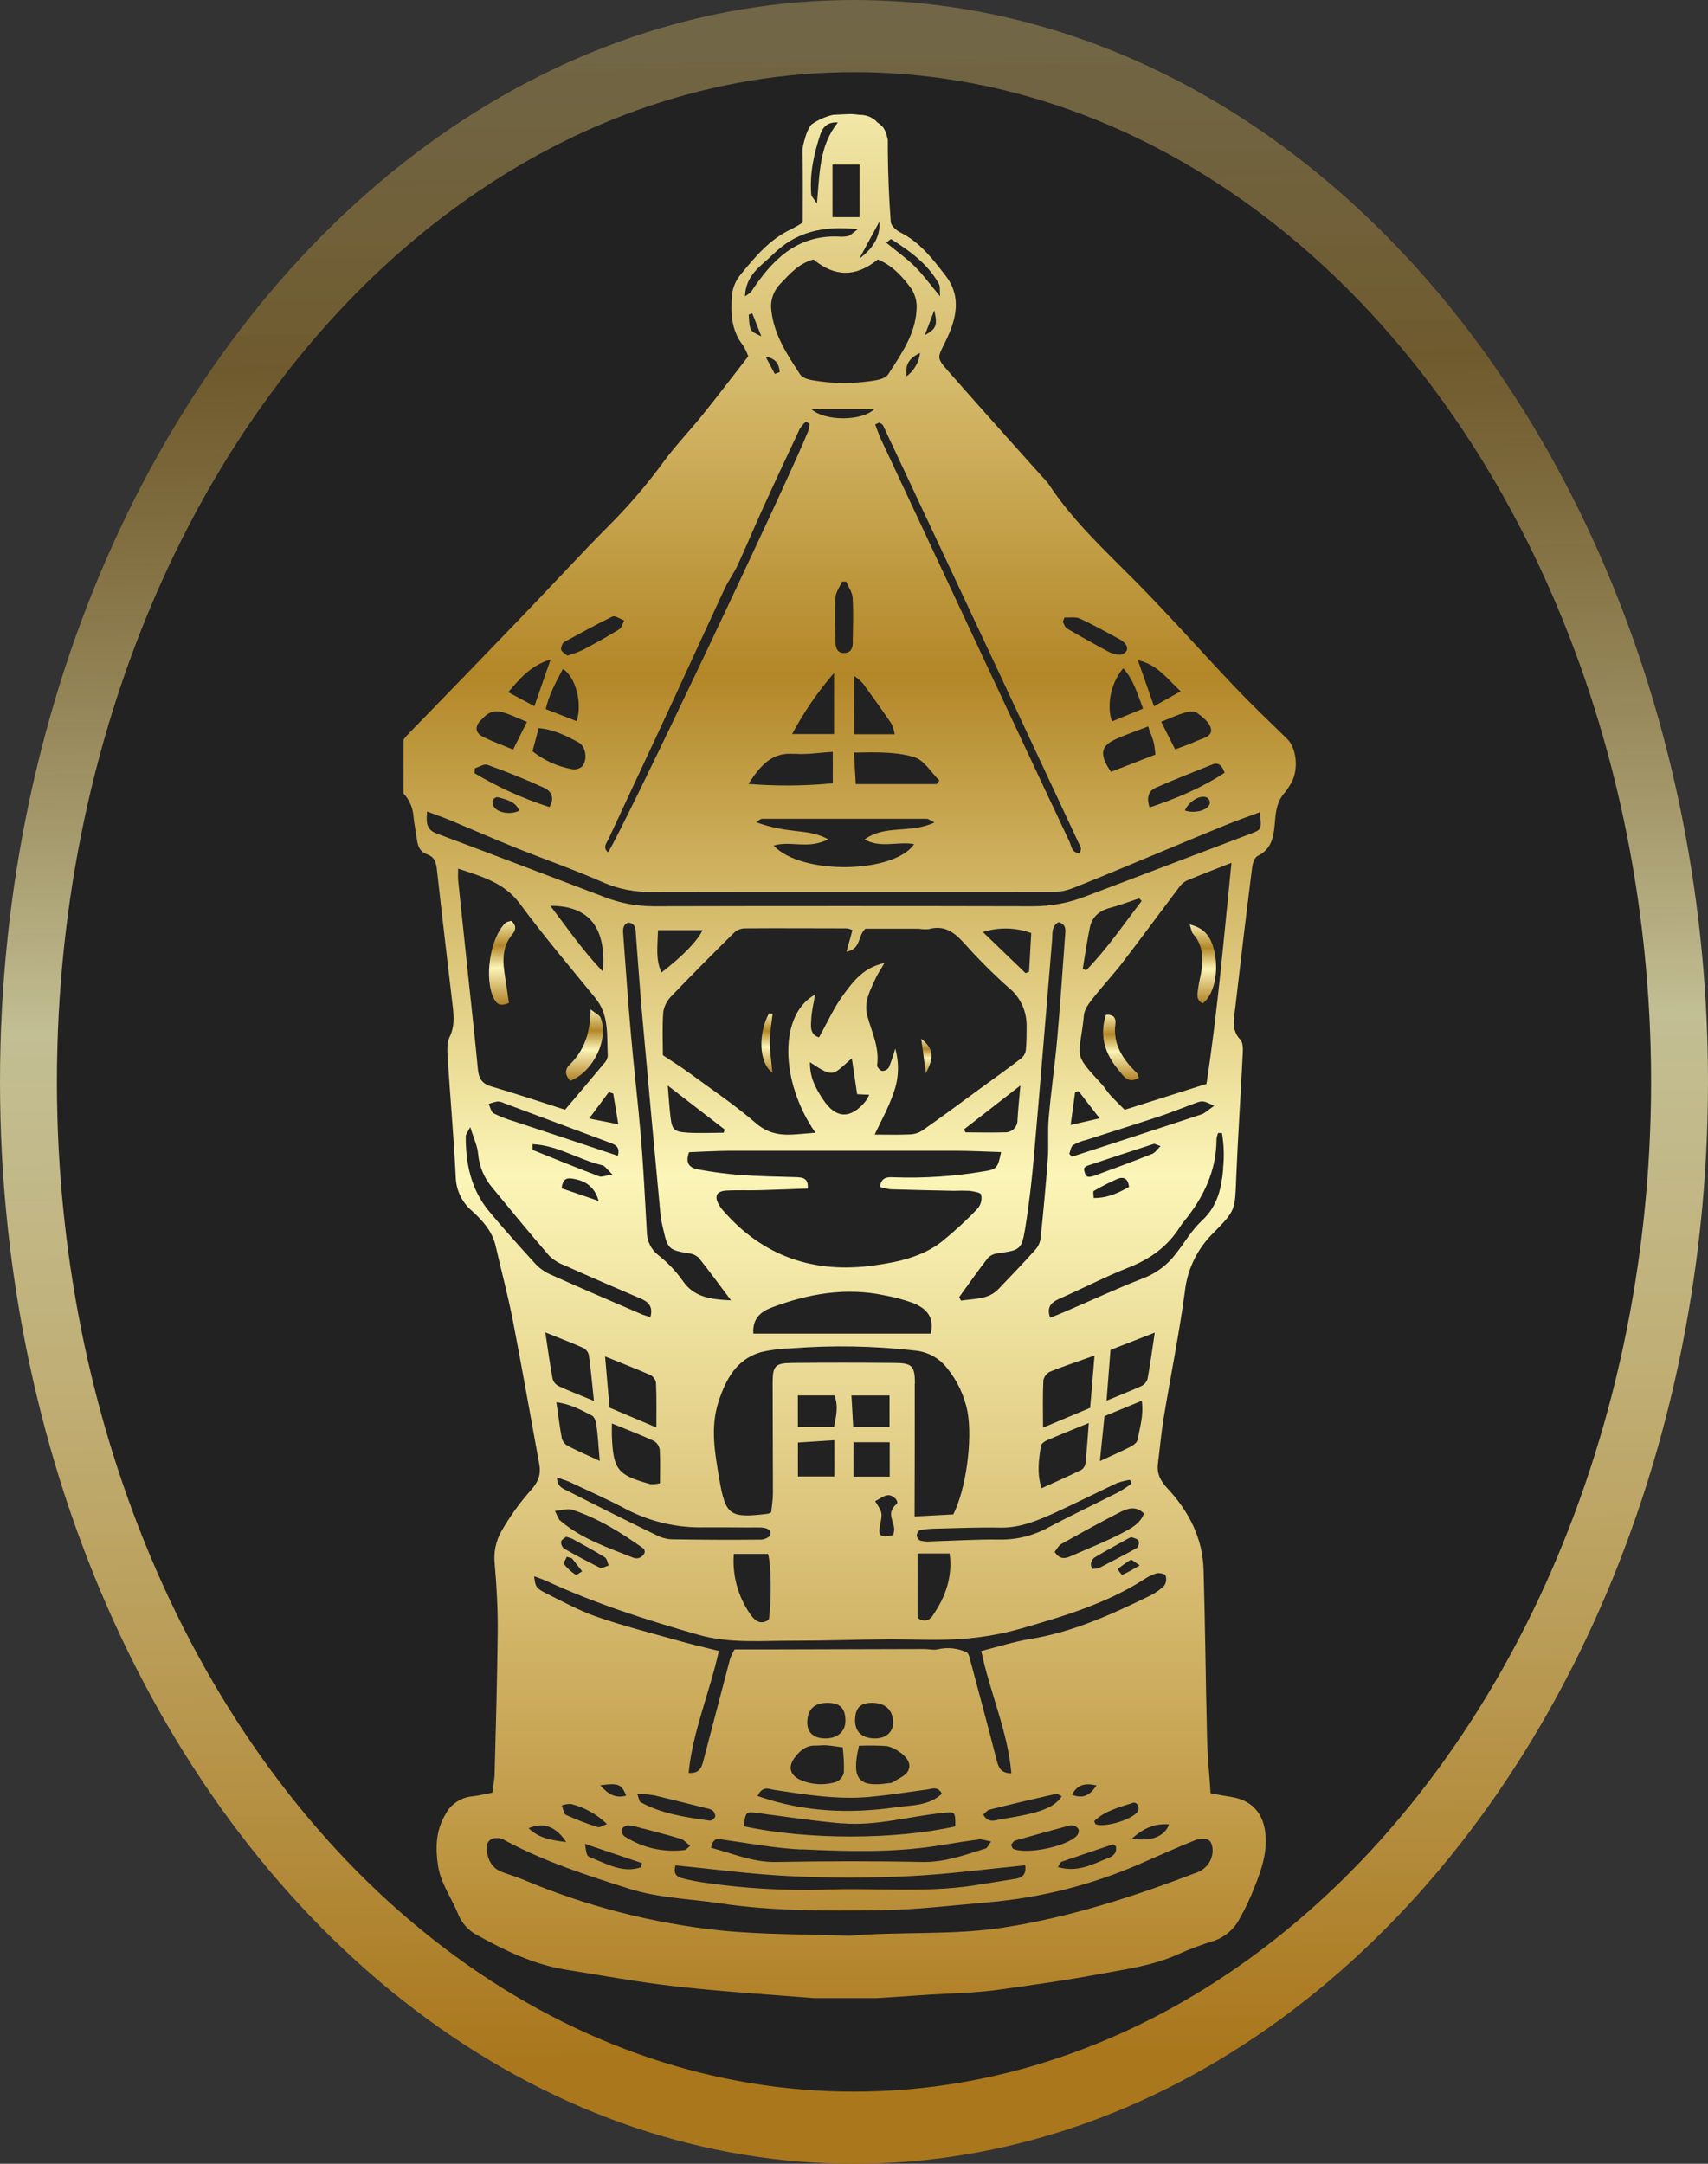 <svg width="30" height="38" viewBox="0 0 30 38" fill="none" xmlns="http://www.w3.org/2000/svg">
<rect x="0" y="0" width="30" height="38" fill="#333333" stroke="none"/>
<ellipse cx="15" cy="19" rx="15" ry="19" fill="url(#paint0_linear_930_43)"/>
<ellipse cx="15" cy="19" rx="14" ry="17.733" fill="#121212"/>
<ellipse cx="15" cy="19" rx="14" ry="17.733" fill="white" fill-opacity="0.07"/>
<g clip-path="url(#clip0_930_43)">
<path d="M22.608 12.976C22.302 12.678 21.99 12.381 21.695 12.071C21.11 11.456 20.548 10.818 19.951 10.215C19.409 9.668 18.84 9.145 18.415 8.496C18.378 8.448 18.339 8.403 18.296 8.361C17.744 7.744 17.192 7.13 16.647 6.509C16.443 6.277 16.469 6.279 16.608 5.995C16.792 5.618 16.901 5.218 16.608 4.84C16.384 4.551 16.16 4.254 15.814 4.082C15.742 4.046 15.651 3.964 15.646 3.899C15.614 3.483 15.598 3.066 15.594 2.65C15.594 2.571 15.594 2.547 15.594 2.547V2.454C15.594 2.454 15.563 2.293 15.506 2.231C15.449 2.169 15.41 2.151 15.41 2.151C15.41 2.151 15.314 2.017 15.098 2.017C14.916 1.998 15 2 14.633 2.017C14.406 2.066 14.249 2.19 14.249 2.19C14.249 2.19 14.193 2.249 14.144 2.413C14.115 2.512 14.089 2.6 14.096 2.688C14.105 3.095 14.1 3.502 14.1 3.908C14.038 3.948 13.974 3.986 13.908 4.02C13.519 4.198 13.258 4.516 13 4.833C12.919 4.934 12.869 5.056 12.856 5.185C12.832 5.493 12.843 5.803 13.051 6.066C13.088 6.127 13.119 6.191 13.143 6.257C12.872 6.606 12.608 6.953 12.336 7.291C12.117 7.563 11.873 7.816 11.666 8.096C11.384 8.483 11.074 8.848 10.737 9.189C10.221 9.705 9.73 10.244 9.224 10.769C8.539 11.482 7.852 12.193 7.161 12.901C6.906 13.161 6.848 13.668 7.087 13.934C7.189 14.043 7.251 14.183 7.262 14.331C7.274 14.47 7.306 14.606 7.323 14.745C7.338 14.861 7.38 14.962 7.497 15.002C7.636 15.05 7.661 15.15 7.675 15.279C7.764 16.081 7.859 16.882 7.953 17.683C7.973 17.86 7.984 18.032 7.899 18.207C7.85 18.307 7.855 18.441 7.862 18.558C7.907 19.263 7.97 19.967 8.005 20.672C8.008 20.786 8.035 20.898 8.085 21.001C8.134 21.104 8.205 21.195 8.293 21.268C8.477 21.436 8.646 21.623 8.705 21.879C8.805 22.315 8.921 22.748 9.007 23.186C9.17 24.026 9.317 24.868 9.471 25.709C9.505 25.887 9.459 26.021 9.329 26.165C9.131 26.388 8.956 26.631 8.808 26.889C8.708 27.063 8.667 27.265 8.689 27.464C8.724 27.86 8.745 28.26 8.742 28.657C8.734 29.484 8.709 30.309 8.688 31.135C8.688 31.25 8.661 31.365 8.647 31.483C8.513 31.508 8.405 31.536 8.297 31.547C8.197 31.556 8.101 31.59 8.018 31.646C7.934 31.702 7.867 31.778 7.822 31.867C7.654 32.152 7.647 32.45 7.693 32.761C7.739 33.072 7.929 33.326 8.045 33.612C8.107 33.771 8.225 33.903 8.377 33.983C8.867 34.255 9.375 34.501 9.938 34.591C10.592 34.697 11.244 34.815 11.901 34.889C12.699 34.977 13.501 35.028 14.302 35.091C15.087 35.152 15.866 35.045 16.648 35.013C16.939 35.001 17.231 34.985 17.518 34.946C18.115 34.864 18.713 34.78 19.305 34.67C19.776 34.582 20.257 34.521 20.701 34.317C20.902 34.227 21.109 34.15 21.32 34.086C21.512 34.02 21.672 33.884 21.767 33.707C21.871 33.525 21.96 33.336 22.035 33.14C22.158 32.836 22.265 32.523 22.224 32.183C22.181 31.823 21.97 31.607 21.61 31.555C21.503 31.539 21.396 31.517 21.263 31.494C21.241 31.154 21.208 30.825 21.201 30.501C21.177 29.528 21.169 28.549 21.14 27.574C21.125 27.012 20.882 26.541 20.501 26.134C20.383 26.008 20.317 25.878 20.338 25.709C20.372 25.442 20.395 25.174 20.438 24.909C20.561 24.162 20.713 23.42 20.813 22.671C20.857 22.285 21.034 21.925 21.313 21.652C21.709 21.252 21.691 21.243 21.713 20.691C21.742 19.975 21.791 19.26 21.826 18.544C21.831 18.448 21.841 18.317 21.787 18.26C21.646 18.113 21.664 17.95 21.686 17.786C21.784 16.935 21.886 16.084 21.993 15.233C22.002 15.161 22.037 15.058 22.09 15.032C22.368 14.898 22.375 14.634 22.397 14.397C22.412 14.22 22.439 14.068 22.556 13.932C22.607 13.87 22.651 13.804 22.689 13.733C22.813 13.499 22.768 13.131 22.608 12.976ZM21.511 13.57C21.109 13.836 20.668 14.021 20.192 14.181C20.131 13.999 20.179 13.888 20.298 13.835C20.626 13.69 20.961 13.559 21.294 13.426C21.402 13.383 21.462 13.441 21.511 13.57ZM21.231 14.152C21.163 14.246 20.961 14.285 20.812 14.234C20.873 14.09 21.042 13.976 21.162 13.995C21.179 13.997 21.196 14.004 21.21 14.014C21.224 14.024 21.235 14.038 21.241 14.054C21.248 14.07 21.251 14.087 21.249 14.104C21.248 14.122 21.241 14.138 21.231 14.152ZM19.514 13.555C19.305 13.251 19.33 13.102 19.6 12.98C19.778 12.899 19.968 12.835 20.166 12.758C20.206 12.869 20.239 12.948 20.263 13.031C20.278 13.104 20.288 13.178 20.294 13.252L19.514 13.555ZM21.028 12.522C21.127 12.593 21.247 12.69 21.269 12.795C21.3 12.936 21.129 12.963 21.024 13.011C20.909 13.064 20.787 13.105 20.641 13.162L20.396 12.676C20.561 12.61 20.678 12.554 20.801 12.518C20.874 12.497 20.977 12.483 21.028 12.52L21.028 12.522ZM20.735 12.141L20.27 12.404L19.986 11.594C20.332 11.672 20.496 11.917 20.736 12.139L20.735 12.141ZM20.076 12.445L19.531 12.67C19.431 12.383 19.515 11.985 19.729 11.737C19.907 11.933 19.975 12.174 20.076 12.441L20.076 12.445ZM18.7 10.845C18.789 10.849 18.891 10.829 18.967 10.863C19.203 10.972 19.43 11.099 19.659 11.223C19.704 11.245 19.742 11.278 19.773 11.317C19.785 11.332 19.792 11.35 19.795 11.368C19.799 11.387 19.797 11.406 19.792 11.425C19.779 11.444 19.762 11.461 19.743 11.474C19.723 11.486 19.701 11.495 19.678 11.499C19.608 11.497 19.539 11.48 19.476 11.448C19.229 11.316 18.983 11.18 18.74 11.037C18.705 11.017 18.691 10.961 18.667 10.921C18.677 10.892 18.688 10.866 18.699 10.841L18.7 10.845ZM18.984 14.89C18.994 14.91 18.976 14.943 18.97 14.981C18.822 14.986 18.82 14.859 18.786 14.784C18.436 14.045 18.091 13.303 17.743 12.563C16.986 10.947 16.23 9.33 15.473 7.713C15.434 7.63 15.406 7.541 15.372 7.455L15.441 7.422C15.465 7.437 15.498 7.448 15.509 7.469C16.67 9.939 17.828 12.412 18.984 14.886L18.984 14.89ZM16.053 14.829C15.702 15.338 14.081 15.377 13.588 14.85C13.884 14.758 14.201 14.923 14.546 14.739C14.3 14.607 14.093 14.614 13.896 14.583C13.686 14.56 13.48 14.512 13.283 14.44C13.319 14.418 13.354 14.379 13.39 14.379C14.353 14.379 15.316 14.379 16.278 14.379C16.303 14.379 16.328 14.401 16.413 14.444C15.995 14.645 15.539 14.477 15.187 14.743C15.46 14.9 15.762 14.775 16.053 14.823L16.053 14.829ZM14.248 7.183H15.358C15.149 7.396 14.493 7.406 14.248 7.183ZM15.658 12.708C15.685 12.767 15.704 12.83 15.715 12.894H15.003V11.87C15.059 11.909 15.111 11.953 15.157 12.003C15.327 12.235 15.494 12.47 15.657 12.708H15.658ZM14.98 11.273C14.98 11.367 14.954 11.46 14.84 11.467C14.706 11.476 14.675 11.376 14.674 11.269C14.67 11.011 14.66 10.752 14.674 10.495C14.679 10.4 14.749 10.308 14.79 10.215H14.863C14.903 10.31 14.97 10.402 14.976 10.498C14.992 10.757 14.981 11.014 14.978 11.273H14.98ZM14.649 11.82V12.891H13.913C14.117 12.509 14.363 12.15 14.647 11.822L14.649 11.82ZM13.952 13.237C14.167 13.256 14.388 13.217 14.627 13.204V13.756C14.134 13.804 13.638 13.807 13.145 13.767C13.357 13.448 13.551 13.206 13.95 13.24L13.952 13.237ZM15.031 13.77C15.02 13.581 15.011 13.417 14.999 13.217C15.372 13.211 15.729 13.198 16.056 13.296C16.23 13.347 16.353 13.564 16.499 13.706L16.453 13.77H15.031ZM16.16 6.198C16.151 6.279 16.125 6.357 16.084 6.427C16.044 6.498 15.989 6.56 15.923 6.609C15.896 6.395 15.97 6.291 16.16 6.198ZM16.244 5.884C16.293 5.757 16.342 5.629 16.41 5.452C16.471 5.711 16.447 5.775 16.244 5.886V5.884ZM15.651 4.199C15.982 4.407 16.296 4.634 16.49 4.984C16.517 5.032 16.503 5.102 16.512 5.204C16.334 4.992 16.212 4.822 16.066 4.677C15.919 4.533 15.746 4.41 15.566 4.262C15.602 4.237 15.644 4.195 15.651 4.201V4.199ZM16.011 5.075C16.079 5.184 16.11 5.312 16.099 5.44C16.076 5.875 15.826 6.222 15.601 6.574C15.565 6.629 15.47 6.663 15.396 6.676C15.02 6.743 14.636 6.743 14.26 6.676C14.186 6.663 14.09 6.631 14.054 6.576C13.832 6.235 13.602 5.894 13.551 5.473C13.537 5.385 13.543 5.294 13.57 5.209C13.598 5.124 13.645 5.046 13.708 4.982C13.874 4.808 14.031 4.626 14.289 4.557C14.665 4.869 15.037 4.868 15.418 4.557C15.673 4.661 15.855 4.86 16.012 5.077L16.011 5.075ZM13.696 6.534L13.609 6.566C13.555 6.464 13.5 6.362 13.446 6.262C13.638 6.297 13.685 6.407 13.696 6.538V6.534ZM15.449 3.887C15.46 4.151 15.349 4.351 15.093 4.543L15.449 3.887ZM15.098 3.814H14.622V2.892H15.098V3.814ZM14.406 2.368C14.447 2.246 14.521 2.138 14.717 2.151C14.386 2.563 14.399 3.044 14.349 3.575C14.29 3.483 14.252 3.451 14.249 3.415C14.219 3.052 14.295 2.705 14.406 2.368ZM13.085 5.207C13.098 4.819 13.375 4.667 13.579 4.466C13.975 4.074 14.454 3.959 15.069 4.025C14.973 4.094 14.937 4.135 14.893 4.147C14.834 4.157 14.774 4.16 14.714 4.154C13.978 4.131 13.553 4.58 13.191 5.127C13.181 5.143 13.161 5.15 13.085 5.206V5.207ZM13.372 5.906C13.167 5.813 13.167 5.813 13.151 5.526L13.213 5.503L13.372 5.906ZM12.729 10.338C12.796 10.194 12.893 10.063 12.959 9.919C13.109 9.595 13.245 9.264 13.394 8.939C13.608 8.467 13.829 7.997 14.049 7.528C14.079 7.484 14.113 7.443 14.153 7.407L14.219 7.441C14.216 7.486 14.208 7.53 14.195 7.573C13.827 8.485 10.841 14.778 10.679 14.967C10.579 14.882 10.657 14.802 10.689 14.733C10.982 14.1 11.281 13.469 11.575 12.835C11.964 12.001 12.342 11.167 12.729 10.336V10.338ZM9.878 11.313C9.886 11.294 9.9 11.279 9.918 11.27C10.197 11.12 10.47 10.966 10.758 10.828C10.805 10.806 10.895 10.872 10.964 10.897C10.935 10.95 10.919 11.026 10.873 11.054C10.662 11.184 10.444 11.305 10.226 11.419C10.141 11.457 10.054 11.489 9.965 11.514C9.927 11.481 9.879 11.457 9.86 11.42C9.844 11.395 9.865 11.348 9.878 11.313ZM10.163 13.039C10.293 13.11 10.324 13.347 10.225 13.46C10.2 13.481 10.171 13.496 10.14 13.504C10.109 13.512 10.077 13.514 10.045 13.508C9.792 13.462 9.554 13.353 9.353 13.194C9.387 13.064 9.422 12.933 9.461 12.787C9.726 12.811 9.947 12.921 10.162 13.039H10.163ZM9.585 12.453C9.646 12.189 9.769 11.971 9.888 11.747C10.114 11.897 10.23 12.344 10.129 12.665L9.585 12.453ZM9.671 11.582C9.572 11.865 9.487 12.11 9.386 12.402L8.926 12.155C9.133 11.92 9.313 11.691 9.669 11.582H9.671ZM8.444 12.651C8.598 12.481 8.698 12.456 8.921 12.539C9.022 12.576 9.12 12.621 9.255 12.678C9.168 12.854 9.098 12.993 9.013 13.164C8.824 13.085 8.648 13.023 8.483 12.939C8.345 12.871 8.338 12.763 8.441 12.651H8.444ZM8.341 13.493C8.415 13.47 8.504 13.411 8.562 13.432C8.9 13.553 9.237 13.689 9.562 13.838C9.684 13.896 9.746 14.014 9.651 14.174C9.19 14.026 8.748 13.826 8.334 13.578L8.341 13.493ZM9.12 14.237C8.957 14.321 8.702 14.267 8.66 14.139C8.634 14.057 8.684 13.983 8.764 14.005C8.9 14.044 9.056 14.077 9.12 14.237ZM8.047 15.255C8.464 15.395 8.854 15.499 9.129 15.868C9.549 16.437 10.008 16.977 10.456 17.526C10.706 17.829 10.656 18.194 10.675 18.547C10.668 18.596 10.645 18.642 10.609 18.677C10.387 18.945 10.161 19.21 9.925 19.489C9.468 19.343 9.051 19.203 8.629 19.08C8.464 19.032 8.41 18.938 8.394 18.781C8.345 18.257 8.286 17.733 8.231 17.21C8.17 16.627 8.108 16.044 8.047 15.46C8.042 15.402 8.047 15.344 8.047 15.255ZM9.666 15.908C10.344 15.905 10.653 16.286 10.59 17.064C10.235 16.695 9.966 16.299 9.666 15.907V15.908ZM9.359 20.197C9.349 20.193 9.356 20.146 9.352 20.094C9.802 20.113 10.166 20.37 10.579 20.464C10.627 20.475 10.662 20.538 10.757 20.627C10.63 20.646 10.568 20.675 10.524 20.659C10.132 20.509 9.746 20.354 9.359 20.196V20.197ZM10.515 21.091L9.865 20.869C9.881 20.716 9.944 20.68 10.054 20.699C10.29 20.736 10.444 20.845 10.515 21.091ZM9.03 19.693C8.906 19.657 8.785 19.609 8.669 19.552C8.624 19.527 8.611 19.444 8.584 19.388C8.635 19.368 8.688 19.354 8.742 19.344C8.782 19.346 8.822 19.357 8.857 19.375C9.475 19.606 10.093 19.837 10.711 20.067C10.809 20.104 10.895 20.14 10.852 20.298C10.237 20.091 9.633 19.892 9.03 19.693ZM10.348 19.643L10.694 19.179L10.771 19.206C10.797 19.367 10.824 19.53 10.86 19.744L10.348 19.643ZM9.395 22.186C9.119 21.882 8.843 21.578 8.584 21.265C8.272 20.886 8.178 20.432 8.181 19.954C8.181 19.921 8.211 19.889 8.259 19.794C8.32 19.99 8.386 20.125 8.398 20.264C8.417 20.483 8.504 20.692 8.648 20.859C8.977 21.259 9.306 21.66 9.645 22.052C9.723 22.128 9.817 22.187 9.92 22.224C10.359 22.421 10.799 22.612 11.241 22.8C11.387 22.86 11.474 22.941 11.425 23.128C11.377 23.117 11.329 23.103 11.282 23.086C10.739 22.852 10.197 22.62 9.658 22.378C9.558 22.332 9.469 22.267 9.395 22.186ZM15.199 16.31C15.496 16.31 15.812 16.31 16.136 16.31C16.195 16.32 16.255 16.322 16.315 16.317C16.618 16.234 16.792 16.403 16.973 16.606C17.206 16.866 17.455 17.113 17.717 17.346C17.818 17.427 17.898 17.53 17.953 17.647C18.007 17.764 18.034 17.892 18.032 18.02C18.032 18.16 18.032 18.299 18.019 18.438C18.012 18.495 17.984 18.547 17.94 18.585C17.695 18.773 17.443 18.953 17.192 19.135C16.862 19.378 16.532 19.622 16.197 19.856C16.131 19.898 16.055 19.921 15.977 19.922C15.777 19.932 15.577 19.925 15.363 19.925C15.486 19.667 15.609 19.444 15.69 19.206C15.787 18.953 15.799 18.676 15.724 18.415C15.694 18.528 15.656 18.639 15.612 18.747C15.599 18.766 15.581 18.782 15.56 18.793C15.54 18.803 15.517 18.808 15.493 18.808C15.457 18.801 15.402 18.739 15.406 18.709C15.451 18.397 15.31 18.124 15.233 17.837C15.168 17.594 15.286 17.39 15.379 17.183C15.414 17.105 15.465 17.034 15.535 16.913C15.164 16.991 14.983 17.24 14.815 17.468C14.647 17.695 14.533 17.954 14.386 18.218C14.216 18.167 14.243 18.014 14.25 17.885C14.257 17.755 14.292 17.614 14.316 17.468C13.685 17.81 13.691 18.98 14.322 19.893L13.997 19.92C13.734 19.942 13.502 19.92 13.278 19.726C12.91 19.407 12.5 19.132 12.105 18.842C11.968 18.741 11.823 18.652 11.643 18.532C11.643 18.298 11.63 18.032 11.65 17.768C11.669 17.662 11.72 17.564 11.798 17.489C12.158 17.113 12.525 16.745 12.894 16.38C12.944 16.334 13.007 16.307 13.075 16.304C13.675 16.299 14.276 16.304 14.877 16.304C14.91 16.309 14.943 16.32 14.973 16.334C14.94 16.456 14.907 16.572 14.868 16.712C15.127 16.671 15.062 16.434 15.199 16.31ZM19.861 27.395C19.88 27.384 19.934 27.438 20.02 27.492C19.893 27.563 19.806 27.617 19.713 27.657C19.702 27.662 19.659 27.597 19.63 27.559C19.702 27.499 19.778 27.445 19.858 27.395L19.861 27.395ZM19.305 27.538C19.268 27.547 19.23 27.552 19.192 27.552C19.174 27.531 19.163 27.505 19.16 27.477C19.162 27.454 19.168 27.431 19.179 27.41C19.189 27.389 19.204 27.37 19.222 27.355C19.419 27.237 19.622 27.127 19.823 27.016C19.841 27.006 19.865 26.993 19.88 26.998C19.923 27.013 19.984 27.026 19.998 27.059C20.005 27.081 20.006 27.104 20 27.126C19.995 27.149 19.984 27.169 19.969 27.186C19.746 27.31 19.523 27.423 19.302 27.539L19.305 27.538ZM19.727 26.915C19.427 27.072 19.11 27.196 18.8 27.333C18.699 27.377 18.606 27.383 18.525 27.254C18.561 27.209 18.592 27.142 18.648 27.112C18.986 26.922 19.327 26.733 19.673 26.557C19.804 26.49 19.953 26.439 20.094 26.581C20.026 26.76 19.864 26.842 19.724 26.915L19.727 26.915ZM20.055 24.6C20.091 24.858 20.02 25.074 19.979 25.29C19.97 25.337 19.905 25.382 19.856 25.408C19.697 25.489 19.533 25.561 19.319 25.66C19.349 25.366 19.373 25.129 19.4 24.87L20.055 24.6ZM19.436 24.6C19.46 24.282 19.481 24.011 19.505 23.707L20.283 23.403C20.236 23.711 20.203 23.963 20.157 24.212C20.149 24.239 20.135 24.265 20.117 24.287C20.099 24.309 20.077 24.327 20.052 24.34C19.861 24.427 19.668 24.502 19.433 24.6L19.436 24.6ZM19.636 26.041C19.704 26.017 19.775 25.999 19.846 25.989L19.878 26.053C19.803 26.109 19.725 26.16 19.644 26.206C19.242 26.411 18.833 26.603 18.435 26.814C18.173 26.962 17.877 27.04 17.576 27.038C17.165 27.031 16.753 27.059 16.342 27.07C16.282 27.075 16.222 27.07 16.164 27.056C16.147 27.047 16.133 27.034 16.122 27.018C16.111 27.002 16.105 26.983 16.102 26.965C16.102 26.933 16.133 26.878 16.159 26.873C16.247 26.856 16.337 26.847 16.426 26.846C16.808 26.837 17.19 26.82 17.572 26.828C17.916 26.834 18.219 26.706 18.52 26.571C18.895 26.399 19.263 26.214 19.631 26.04L19.636 26.041ZM16.391 28.363C16.33 28.454 16.246 28.497 16.118 28.416V27.282H16.68C16.733 27.684 16.613 28.037 16.388 28.363L16.391 28.363ZM16.07 24.301C16.07 23.988 16.023 23.936 15.702 23.936C15.11 23.931 14.517 23.931 13.923 23.936C13.616 23.936 13.571 23.988 13.571 24.282C13.571 24.93 13.576 25.577 13.576 26.225C13.576 26.341 13.555 26.458 13.545 26.56C13.528 26.57 13.511 26.578 13.492 26.584C12.818 26.665 12.745 26.621 12.634 25.973C12.557 25.523 12.473 25.067 12.621 24.614C12.749 24.225 12.933 23.871 13.367 23.746C13.543 23.705 13.722 23.683 13.903 23.679C14.624 23.623 15.348 23.636 16.067 23.718C16.177 23.728 16.284 23.759 16.381 23.812C16.478 23.864 16.563 23.936 16.631 24.022C16.815 24.247 16.94 24.513 16.995 24.797C17.081 25.275 16.974 26.14 16.744 26.596L16.064 26.632C16.067 25.812 16.068 25.056 16.067 24.3L16.07 24.301ZM15.706 26.875C15.702 26.903 15.696 26.931 15.688 26.959C15.463 27.006 15.42 26.975 15.457 26.789C15.501 26.565 15.501 26.565 15.371 26.364C15.447 26.326 15.517 26.267 15.591 26.259C15.692 26.248 15.799 26.373 15.746 26.416C15.554 26.572 15.714 26.725 15.706 26.875ZM14.992 25.329H15.627V25.933H14.992V25.329ZM14.986 25.06C14.976 24.878 14.966 24.71 14.955 24.507H15.624V25.06H14.986ZM14.649 25.056H14.014V24.506H14.656C14.729 24.695 14.688 24.866 14.649 25.056ZM14.655 25.293V25.93H14.015V25.334L14.655 25.293ZM9.905 27.195C9.887 27.18 9.874 27.161 9.866 27.14C9.857 27.119 9.854 27.096 9.856 27.073C9.863 27.038 9.917 27.012 9.943 26.989C9.979 26.998 10.015 27.009 10.05 27.023C10.242 27.13 10.437 27.233 10.623 27.349C10.662 27.372 10.67 27.444 10.692 27.493C10.641 27.507 10.576 27.55 10.539 27.533C10.323 27.427 10.112 27.313 9.905 27.195ZM10.226 27.596C10.186 27.617 10.127 27.667 10.111 27.656C10.033 27.605 9.964 27.542 9.906 27.469C9.892 27.45 9.938 27.384 9.955 27.34L10.044 27.366L10.226 27.596ZM9.838 26.703C9.805 26.674 9.793 26.622 9.747 26.535C9.87 26.524 9.974 26.488 10.054 26.515C10.512 26.666 10.917 26.921 11.307 27.198C11.32 27.207 11.319 27.234 11.326 27.259C11.319 27.28 11.308 27.3 11.293 27.317C11.278 27.333 11.26 27.346 11.24 27.355C11.219 27.364 11.197 27.368 11.175 27.367C11.152 27.367 11.131 27.361 11.111 27.352C10.667 27.175 10.208 27.022 9.838 26.703ZM9.812 24.343C9.786 24.33 9.763 24.311 9.745 24.289C9.727 24.267 9.713 24.241 9.706 24.214C9.659 23.963 9.625 23.71 9.578 23.399C9.835 23.503 10.038 23.581 10.236 23.668C10.262 23.68 10.285 23.698 10.303 23.719C10.321 23.741 10.335 23.766 10.342 23.793C10.378 24.045 10.4 24.299 10.432 24.603C10.193 24.504 10.001 24.43 9.812 24.343ZM10.477 25.035C10.502 25.217 10.512 25.406 10.534 25.657C10.312 25.554 10.14 25.48 9.975 25.394C9.95 25.38 9.927 25.361 9.909 25.339C9.891 25.317 9.877 25.291 9.869 25.264C9.83 25.062 9.808 24.858 9.772 24.627C10.021 24.656 10.208 24.764 10.395 24.859C10.442 24.882 10.47 24.972 10.477 25.035ZM9.993 26.194C9.905 26.15 9.784 26.119 9.783 25.946C9.888 25.985 9.971 26.006 10.047 26.046C10.364 26.195 10.684 26.337 10.993 26.502C11.419 26.725 11.896 26.836 12.377 26.823C12.638 26.823 12.899 26.823 13.159 26.826C13.23 26.826 13.3 26.823 13.37 26.826C13.452 26.833 13.548 26.85 13.53 26.954C13.524 26.992 13.427 27.039 13.371 27.039C12.861 27.044 12.349 27.042 11.837 27.034C11.748 27.036 11.659 27.018 11.576 26.983C11.046 26.726 10.518 26.463 9.993 26.194ZM11.526 25.068L10.706 24.721C10.681 24.429 10.657 24.154 10.628 23.822C10.922 23.943 11.18 24.04 11.429 24.151C11.454 24.165 11.475 24.184 11.491 24.208C11.507 24.231 11.518 24.258 11.522 24.286C11.534 24.532 11.529 24.778 11.529 25.068H11.526ZM11.588 25.467C11.6 25.653 11.592 25.84 11.592 26.048C11.538 26.063 11.482 26.069 11.426 26.065C10.842 25.904 10.771 25.813 10.747 25.211C10.747 25.15 10.747 25.096 10.747 24.998C11.015 25.108 11.255 25.199 11.488 25.307C11.516 25.325 11.539 25.348 11.557 25.376C11.574 25.404 11.585 25.436 11.589 25.468L11.588 25.467ZM12.888 27.29H13.489C13.545 27.465 13.555 28.087 13.504 28.445C13.359 28.544 13.259 28.464 13.18 28.351C12.963 28.041 12.86 27.668 12.889 27.292L12.888 27.29ZM14.007 20.674C13.667 20.665 13.326 20.658 12.986 20.634C12.746 20.614 12.507 20.583 12.271 20.539C12.129 20.515 12.025 20.445 12.103 20.235C12.337 20.226 12.585 20.211 12.832 20.21C14.149 20.21 15.465 20.21 16.781 20.21C17.039 20.21 17.297 20.224 17.584 20.233C17.523 20.524 17.505 20.536 17.27 20.573C16.755 20.66 16.232 20.694 15.71 20.676C15.599 20.671 15.48 20.663 15.457 20.843C15.516 20.864 15.578 20.878 15.641 20.886C16.009 20.898 16.383 20.905 16.755 20.913C16.845 20.909 16.935 20.909 17.025 20.913C17.1 20.922 17.223 20.942 17.233 20.98C17.242 21.021 17.242 21.064 17.232 21.105C17.223 21.145 17.204 21.184 17.178 21.217C16.98 21.427 16.767 21.623 16.542 21.805C16.199 22.073 15.777 22.163 15.361 22.222C14.303 22.373 13.398 22.068 12.693 21.25C12.666 21.22 12.643 21.187 12.624 21.152C12.544 21.007 12.584 20.922 12.753 20.909C12.962 20.897 13.173 20.909 13.384 20.901C13.652 20.894 13.919 20.882 14.188 20.873C14.2 20.713 14.125 20.679 14.008 20.675L14.007 20.674ZM12.06 19.89C11.839 19.876 11.804 19.835 11.778 19.625C11.758 19.459 11.748 19.293 11.729 19.065L12.729 19.837L12.711 19.893C12.496 19.894 12.278 19.904 12.061 19.891L12.06 19.89ZM14.458 19.312C14.33 19.119 14.222 18.925 14.226 18.655C14.659 18.945 14.622 18.876 14.962 18.587L15.055 19.216L15.268 19.227C15.25 19.265 15.229 19.302 15.206 19.337C14.945 19.656 14.684 19.653 14.459 19.313L14.458 19.312ZM16.933 19.834L17.923 19.063C17.902 19.299 17.883 19.482 17.872 19.665C17.873 19.695 17.868 19.724 17.857 19.752C17.846 19.78 17.828 19.805 17.807 19.826C17.785 19.847 17.759 19.863 17.731 19.873C17.703 19.884 17.672 19.888 17.642 19.886C17.415 19.893 17.188 19.886 16.961 19.886C16.948 19.87 16.939 19.852 16.933 19.834ZM16.352 23.421H13.232C13.213 23.16 13.36 23.035 13.558 22.961C14.197 22.721 14.852 22.605 15.533 22.748C15.699 22.778 15.864 22.822 16.023 22.878C16.314 22.991 16.404 23.158 16.349 23.423L16.352 23.421ZM18.282 25.396C18.287 25.359 18.343 25.315 18.383 25.298C18.61 25.199 18.84 25.107 19.124 24.991C19.103 25.261 19.09 25.477 19.067 25.69C19.064 25.714 19.057 25.738 19.045 25.758C19.033 25.779 19.016 25.798 18.997 25.812C18.778 25.92 18.553 26.019 18.294 26.137C18.205 25.856 18.251 25.624 18.282 25.396ZM19.15 24.724L18.32 25.072C18.32 24.768 18.313 24.506 18.326 24.244C18.331 24.212 18.345 24.181 18.364 24.155C18.384 24.128 18.41 24.107 18.439 24.091C18.676 23.995 18.921 23.915 19.225 23.806C19.194 24.167 19.171 24.44 19.148 24.724H19.15ZM18.405 20.337C18.37 20.813 18.326 21.288 18.276 21.763C18.262 21.837 18.226 21.907 18.173 21.961C17.966 22.191 17.753 22.414 17.538 22.638C17.355 22.829 17.109 22.803 16.88 22.842L16.847 22.781C17.015 22.549 17.179 22.313 17.356 22.087C17.406 22.041 17.471 22.014 17.54 22.009C17.908 21.955 17.945 21.949 18.005 21.584C18.077 21.142 18.127 20.697 18.165 20.252C18.275 19.003 18.375 17.755 18.48 16.506C18.489 16.392 18.465 16.263 18.595 16.195C18.741 16.238 18.714 16.349 18.707 16.442C18.663 17.049 18.622 17.652 18.568 18.257C18.527 18.713 18.46 19.169 18.421 19.622C18.398 19.859 18.421 20.1 18.405 20.337ZM18.075 17.065L18.014 17.091L17.264 16.368C17.541 16.28 17.84 16.287 18.113 16.386L18.075 17.065ZM11.619 17.079C11.512 16.85 11.55 16.619 11.558 16.336H12.339C12.257 16.516 11.996 16.788 11.619 17.079ZM11.601 21.33C11.612 21.419 11.629 21.507 11.651 21.594C11.728 21.935 11.752 21.954 12.098 22.011C12.164 22.017 12.226 22.046 12.274 22.091C12.454 22.315 12.623 22.548 12.84 22.837C12.463 22.819 12.184 22.776 11.99 22.491C11.868 22.32 11.723 22.168 11.557 22.038C11.495 21.989 11.445 21.927 11.412 21.855C11.378 21.785 11.361 21.707 11.361 21.628C11.328 21.044 11.3 20.46 11.249 19.876C11.198 19.293 11.131 18.73 11.081 18.155C11.03 17.581 10.992 17.005 10.948 16.43C10.941 16.34 10.928 16.248 11.034 16.201C11.177 16.221 11.163 16.333 11.17 16.429C11.208 16.905 11.239 17.381 11.282 17.857C11.386 19.015 11.492 20.173 11.601 21.33ZM9.945 32.35C9.67 32.316 9.467 32.282 9.284 32.107C9.54 31.998 9.762 32.07 9.945 32.35ZM14.329 30.656C14.39 30.656 14.452 30.646 14.508 30.65C14.596 30.656 14.683 30.672 14.802 30.687C14.819 30.832 14.826 30.979 14.822 31.126C14.815 31.163 14.799 31.197 14.776 31.226C14.753 31.255 14.723 31.278 14.689 31.293C14.478 31.359 14.25 31.345 14.049 31.254C13.871 31.168 13.838 31.025 13.959 30.866C14.049 30.746 14.16 30.648 14.329 30.656ZM14.179 30.244C14.184 30.016 14.306 29.902 14.543 29.905C14.759 29.909 14.849 30.003 14.849 30.222C14.849 30.413 14.704 30.534 14.488 30.53C14.286 30.526 14.176 30.424 14.179 30.244ZM15.276 31.557C15.616 31.525 15.951 31.473 16.291 31.426C16.378 31.414 16.469 31.365 16.544 31.5C16.322 31.715 16.014 31.7 15.746 31.738C14.93 31.856 14.119 31.826 13.306 31.541C13.4 31.351 13.504 31.42 13.597 31.433C14.151 31.518 14.708 31.608 15.276 31.557ZM15.355 30.53C15.134 30.523 15.014 30.408 15.019 30.202C15.024 29.987 15.118 29.898 15.34 29.905C15.562 29.913 15.693 30.044 15.687 30.265C15.679 30.431 15.548 30.536 15.352 30.53H15.355ZM15.809 30.773C15.92 30.852 16.018 30.972 15.95 31.101C15.901 31.191 15.771 31.239 15.676 31.304C15.656 31.312 15.635 31.316 15.614 31.315C15.079 31.396 14.947 31.247 15.088 30.659C15.25 30.652 15.411 30.653 15.572 30.664C15.658 30.681 15.739 30.72 15.806 30.776L15.809 30.773ZM14.792 32.021C15.389 32.072 15.968 31.899 16.555 31.839C16.779 31.815 16.779 31.811 16.78 32.075C15.737 32.308 14.2 32.318 13.061 32.072C13.101 31.813 13.1 31.814 13.3 31.839C13.794 31.904 14.29 31.98 14.789 32.023L14.792 32.021ZM14.081 32.478C14.871 32.514 15.663 32.539 16.45 32.417C16.696 32.379 16.941 32.337 17.191 32.305C17.252 32.297 17.313 32.323 17.407 32.34C17.36 32.401 17.346 32.451 17.315 32.462C16.954 32.574 16.604 32.705 16.211 32.7C15.352 32.682 14.486 32.685 13.624 32.7C13.219 32.707 12.869 32.548 12.488 32.451C12.523 32.275 12.603 32.295 12.685 32.306C13.145 32.369 13.61 32.459 14.078 32.481L14.081 32.478ZM19.243 32.033C19.236 32.033 19.234 32.016 19.219 31.983C19.403 31.801 19.659 31.74 19.9 31.661C19.968 31.639 20.023 31.738 19.987 31.806C19.911 31.95 19.394 32.108 19.239 32.034L19.243 32.033ZM19.473 32.627C19.199 32.735 18.931 32.892 18.58 32.789C18.616 32.737 18.627 32.703 18.648 32.695C18.946 32.592 19.246 32.491 19.546 32.391C19.558 32.388 19.579 32.41 19.598 32.421C19.627 32.536 19.552 32.597 19.47 32.63L19.473 32.627ZM18.831 31.516C18.935 31.316 19.092 31.318 19.26 31.355C19.156 31.512 19.037 31.603 18.828 31.518L18.831 31.516ZM18.857 32.059C18.894 32.071 18.925 32.095 18.945 32.127C18.948 32.146 18.948 32.164 18.944 32.182C18.94 32.2 18.931 32.217 18.92 32.232C18.754 32.425 18.038 32.575 17.797 32.469C17.783 32.464 17.778 32.437 17.758 32.398C17.787 32.366 17.803 32.332 17.826 32.325C18.14 32.236 18.455 32.149 18.77 32.064C18.797 32.055 18.826 32.054 18.854 32.062L18.857 32.059ZM17.824 32.997C17.578 33.037 17.331 33.077 17.082 33.115C16.223 33.244 15.361 33.151 14.501 33.185C13.79 33.207 13.078 33.166 12.374 33.063C12.245 33.045 12.117 33.02 11.991 32.988C11.901 32.965 11.819 32.923 11.865 32.76C12.536 32.825 13.211 32.917 13.889 32.949C14.579 32.983 15.273 32.983 15.963 32.949C16.643 32.916 17.321 32.825 18.007 32.758C18.033 32.941 17.933 32.98 17.821 32.999L17.824 32.997ZM17.594 31.946C17.484 31.963 17.36 32.031 17.27 31.867C17.309 31.835 17.34 31.79 17.381 31.78C17.768 31.684 18.157 31.592 18.546 31.504C18.575 31.498 18.613 31.53 18.649 31.546C18.513 31.75 18.271 31.84 17.591 31.948L17.594 31.946ZM12.507 31.963C12.49 31.973 12.469 31.976 12.45 31.972C12.036 31.912 11.62 31.855 11.247 31.647C11.228 31.636 11.226 31.596 11.192 31.501C11.291 31.504 11.39 31.514 11.488 31.529C11.794 31.602 12.106 31.68 12.415 31.758C12.454 31.764 12.492 31.779 12.524 31.802C12.549 31.829 12.563 31.864 12.563 31.901C12.56 31.924 12.527 31.949 12.504 31.965L12.507 31.963ZM11.298 32.112C11.52 32.173 11.742 32.228 11.961 32.295C12.015 32.312 12.058 32.368 12.123 32.416C12.072 32.456 12.051 32.487 12.026 32.49C11.654 32.537 11.278 32.451 10.965 32.247C10.948 32.232 10.935 32.213 10.927 32.192C10.919 32.171 10.916 32.148 10.92 32.126C10.931 32.106 10.948 32.089 10.968 32.077C10.988 32.065 11.01 32.058 11.033 32.056C11.122 32.067 11.21 32.086 11.295 32.115L11.298 32.112ZM11.277 32.72L11.255 32.794C10.936 32.9 10.663 32.733 10.382 32.625C10.301 32.593 10.306 32.581 10.274 32.382L11.277 32.72ZM10.547 31.352C10.868 31.31 10.915 31.333 10.999 31.535C10.814 31.586 10.687 31.516 10.544 31.354L10.547 31.352ZM10.662 32.034C10.584 32.061 10.534 32.099 10.5 32.088C10.309 32.028 10.123 31.956 9.941 31.874C9.9 31.855 9.892 31.764 9.868 31.706C9.921 31.688 9.976 31.68 10.031 31.681C10.269 31.742 10.486 31.864 10.662 32.034ZM21.243 32.326C21.294 32.369 21.309 32.49 21.293 32.569C21.279 32.643 21.245 32.712 21.195 32.768C21.145 32.824 21.08 32.866 21.008 32.89C19.911 33.309 18.8 33.669 17.63 33.851C16.728 33.991 15.825 33.917 14.924 33.996C14.171 33.968 13.414 33.978 12.666 33.904C11.466 33.778 10.291 33.476 9.181 33.006C9.059 32.956 8.936 32.921 8.813 32.874C8.644 32.809 8.572 32.669 8.55 32.503C8.527 32.338 8.627 32.255 8.786 32.286C8.825 32.297 8.861 32.313 8.895 32.334C9.579 32.699 10.313 32.936 11.049 33.169C11.569 33.334 12.114 33.346 12.648 33.426C13.578 33.565 14.51 33.559 15.444 33.547C16.089 33.541 16.726 33.462 17.366 33.407C18.286 33.328 19.187 33.099 20.032 32.729C20.353 32.59 20.671 32.445 20.996 32.316C21.069 32.285 21.193 32.282 21.243 32.324V32.326ZM20.533 32.041C20.46 32.25 20.215 32.35 19.882 32.288C20.101 32.095 20.29 32.023 20.533 32.039V32.041ZM20.471 27.664C20.482 27.694 20.485 27.726 20.482 27.758C20.478 27.789 20.467 27.82 20.45 27.846C20.372 27.923 20.28 27.986 20.18 28.033C19.512 28.358 18.838 28.664 18.095 28.784C17.812 28.83 17.536 28.919 17.236 28.995C17.387 29.729 17.699 30.393 17.764 31.142C17.576 31.142 17.538 31.038 17.504 30.905C17.348 30.298 17.185 29.69 17.023 29.086C17.015 29.065 17.004 29.044 16.991 29.025C16.831 28.945 16.648 28.923 16.473 28.965C16.399 28.983 16.314 28.96 16.234 28.96L13.592 28.967H12.902C12.871 29.02 12.845 29.076 12.823 29.134C12.668 29.721 12.514 30.308 12.361 30.896C12.328 31.024 12.299 31.151 12.095 31.136C12.167 30.403 12.463 29.733 12.626 28.994C12.366 28.928 12.116 28.873 11.869 28.8C11.407 28.671 10.94 28.552 10.487 28.395C10.176 28.287 9.882 28.127 9.587 27.979C9.412 27.891 9.403 27.863 9.382 27.682C9.463 27.713 9.536 27.736 9.605 27.768C10.463 28.165 11.36 28.451 12.267 28.71C12.819 28.868 13.386 28.811 13.946 28.814C14.489 28.814 15.03 28.795 15.572 28.79C16.002 28.786 16.436 28.815 16.864 28.785C17.225 28.761 17.582 28.7 17.929 28.602C18.68 28.385 19.433 28.162 20.099 27.734C20.166 27.688 20.238 27.653 20.315 27.63C20.363 27.62 20.46 27.638 20.468 27.664H20.471ZM21.485 20.523C21.455 20.863 21.388 21.18 21.113 21.435C20.932 21.602 20.806 21.826 20.65 22.022C20.506 22.213 20.31 22.36 20.085 22.447C19.628 22.624 19.183 22.831 18.732 23.025C18.641 23.065 18.548 23.101 18.445 23.143C18.384 22.966 18.451 22.878 18.603 22.811C19.014 22.629 19.415 22.421 19.833 22.256C20.211 22.106 20.514 21.885 20.728 21.543C20.75 21.509 20.774 21.478 20.799 21.447C21.14 21.027 21.366 20.562 21.367 20.01C21.371 19.971 21.381 19.934 21.394 19.898H21.463C21.498 20.104 21.505 20.315 21.482 20.523H21.485ZM18.854 20.107C18.924 20.067 18.999 20.038 19.077 20.02C19.506 19.882 19.936 19.748 20.365 19.606C20.574 19.537 20.777 19.453 20.984 19.377C21.126 19.325 21.131 19.327 21.326 19.42C21.228 19.487 21.171 19.547 21.101 19.571C20.344 19.822 19.585 20.067 18.828 20.314L18.781 20.263C18.802 20.209 18.81 20.136 18.851 20.107H18.854ZM18.805 19.757C18.835 19.535 18.86 19.357 18.884 19.18L18.946 19.164L19.314 19.64L18.805 19.757ZM19.235 20.644C19.189 20.66 19.125 20.679 19.093 20.659C19.061 20.64 19.046 20.574 19.039 20.527C19.039 20.512 19.077 20.48 19.1 20.472C19.487 20.343 19.874 20.215 20.262 20.09C20.284 20.083 20.315 20.105 20.385 20.128C20.323 20.189 20.287 20.245 20.236 20.265C19.904 20.396 19.57 20.521 19.233 20.644H19.235ZM19.832 20.844C19.648 20.948 19.456 21.042 19.209 21.039C19.209 20.986 19.196 20.927 19.209 20.917C19.343 20.838 19.482 20.768 19.624 20.705C19.738 20.658 19.816 20.699 19.83 20.844H19.832ZM21.193 19.035L19.754 19.49C19.676 19.411 19.592 19.33 19.513 19.247C19.452 19.18 19.407 19.101 19.346 19.035C18.816 18.465 18.965 18.588 19.039 17.825C19.049 17.727 19.123 17.626 19.188 17.543C19.359 17.324 19.55 17.121 19.719 16.901C20.058 16.459 20.388 16.009 20.725 15.563C20.761 15.517 20.809 15.48 20.863 15.457C21.101 15.358 21.342 15.267 21.63 15.153C21.495 16.476 21.388 17.751 21.191 19.035H21.193ZM19.018 17.018C19.057 16.775 19.092 16.536 19.141 16.297C19.179 16.103 19.308 15.993 19.501 15.943C19.673 15.897 19.839 15.833 20.009 15.777C20.023 15.792 20.039 15.807 20.053 15.823C19.735 16.234 19.444 16.666 19.079 17.039L19.018 17.018ZM21.982 14.636L19.055 15.747C18.765 15.859 18.457 15.916 18.146 15.916C15.925 15.911 13.703 15.911 11.482 15.916C11.191 15.916 10.902 15.863 10.631 15.759C9.645 15.387 8.662 15.008 7.675 14.64C7.481 14.569 7.487 14.442 7.501 14.252C7.653 14.308 7.782 14.353 7.909 14.406C8.296 14.567 8.681 14.736 9.07 14.893C9.581 15.098 10.103 15.279 10.604 15.501C10.868 15.614 11.155 15.67 11.443 15.663C13.816 15.658 16.188 15.663 18.559 15.66C18.71 15.66 18.865 15.589 19.013 15.53C19.468 15.348 19.92 15.156 20.372 14.969C20.761 14.807 21.149 14.644 21.538 14.486C21.73 14.408 21.926 14.339 22.127 14.265C22.162 14.558 22.159 14.569 21.982 14.636Z" fill="url(#paint1_linear_930_43)"/>
<path d="M13.57 17.803C13.553 17.968 13.522 18.135 13.521 18.302C13.521 18.468 13.55 18.651 13.568 18.84C13.331 18.676 13.31 18.153 13.507 17.797L13.57 17.803Z" fill="url(#paint2_linear_930_43)"/>
<path d="M16.181 18.242C16.395 18.415 16.413 18.561 16.262 18.85C16.23 18.612 16.205 18.427 16.181 18.242Z" fill="url(#paint3_linear_930_43)"/>
<path d="M20.896 16.236C21.153 16.297 21.274 16.445 21.334 16.728C21.409 17.086 21.32 17.474 21.125 17.623C20.994 17.557 21.036 17.44 21.048 17.339C21.06 17.237 21.094 17.126 21.106 17.018C21.13 16.797 21.121 16.583 20.957 16.404C20.928 16.373 20.925 16.319 20.896 16.236Z" fill="url(#paint4_linear_930_43)"/>
<path d="M20.004 18.927C19.814 19.042 19.733 18.894 19.655 18.801C19.409 18.514 19.308 18.194 19.425 17.825C19.579 17.811 19.601 17.903 19.591 17.976C19.543 18.341 19.72 18.605 19.965 18.842C19.978 18.855 19.981 18.877 20.004 18.927Z" fill="url(#paint5_linear_930_43)"/>
<path d="M20.004 18.927C19.814 19.041 19.733 18.894 19.655 18.801C19.409 18.514 19.308 18.193 19.425 17.824C19.579 17.81 19.601 17.903 19.591 17.976C19.543 18.34 19.72 18.604 19.965 18.842C19.978 18.855 19.981 18.877 20.004 18.927Z" fill="url(#paint6_linear_930_43)"/>
<path d="M8.939 17.615C8.776 17.683 8.719 17.625 8.674 17.535C8.5 17.192 8.605 16.477 8.874 16.212C8.898 16.188 8.944 16.184 8.978 16.172C9.079 16.254 9.06 16.336 8.998 16.41C8.805 16.643 8.83 16.908 8.875 17.178C8.895 17.322 8.916 17.466 8.939 17.615Z" fill="url(#paint7_linear_930_43)"/>
<path d="M10.017 18.981C9.933 18.892 9.907 18.795 10.005 18.699C10.262 18.449 10.368 18.138 10.373 17.727C10.459 17.796 10.527 17.823 10.548 17.871C10.701 18.24 10.423 18.825 10.017 18.981Z" fill="url(#paint8_linear_930_43)"/>
</g>
<defs>
<linearGradient id="paint0_linear_930_43" x1="14.5" y1="-27.233" x2="15.302" y2="36.096" gradientUnits="userSpaceOnUse">
<stop offset="0.078" stop-color="#AA771C" stop-opacity="0"/>
<stop offset="0.307" stop-color="#FBF5B7" stop-opacity="0.286"/>
<stop offset="0.531" stop-color="#B38728" stop-opacity="0.469"/>
<stop offset="0.714" stop-color="#FCF6BA" stop-opacity="0.714"/>
<stop offset="1" stop-color="#AA771C"/>
</linearGradient>
<linearGradient id="paint1_linear_930_43" x1="15" y1="36.378" x2="15" y2="-26.524" gradientUnits="userSpaceOnUse">
<stop stop-color="#AA771C"/>
<stop offset="0.25" stop-color="#FBF5B7"/>
<stop offset="0.39" stop-color="#B38728"/>
<stop offset="0.57" stop-color="#FCF6BA"/>
</linearGradient>
<linearGradient id="paint2_linear_930_43" x1="13.472" y1="18.881" x2="13.472" y2="16.897" gradientUnits="userSpaceOnUse">
<stop stop-color="#AA771C"/>
<stop offset="0.25" stop-color="#FBF5B7"/>
<stop offset="0.39" stop-color="#B38728"/>
<stop offset="0.57" stop-color="#FCF6BA"/>
</linearGradient>
<linearGradient id="paint3_linear_930_43" x1="16.271" y1="18.874" x2="16.271" y2="17.718" gradientUnits="userSpaceOnUse">
<stop stop-color="#AA771C"/>
<stop offset="0.25" stop-color="#FBF5B7"/>
<stop offset="0.39" stop-color="#B38728"/>
<stop offset="0.57" stop-color="#FCF6BA"/>
</linearGradient>
<linearGradient id="paint4_linear_930_43" x1="21.128" y1="17.677" x2="21.128" y2="15.041" gradientUnits="userSpaceOnUse">
<stop stop-color="#AA771C"/>
<stop offset="0.25" stop-color="#FBF5B7"/>
<stop offset="0.39" stop-color="#B38728"/>
<stop offset="0.57" stop-color="#FCF6BA"/>
</linearGradient>
<linearGradient id="paint5_linear_930_43" x1="666.409" y1="618.138" x2="672.821" y2="618.138" gradientUnits="userSpaceOnUse">
<stop stop-color="#8B5624"/>
<stop offset="0.2" stop-color="#F9E381"/>
<stop offset="0.52" stop-color="#D99E4F"/>
<stop offset="0.81" stop-color="#F9E381"/>
<stop offset="1" stop-color="#8B5624"/>
</linearGradient>
<linearGradient id="paint6_linear_930_43" x1="19.69" y1="19.013" x2="19.69" y2="16.835" gradientUnits="userSpaceOnUse">
<stop stop-color="#AA771C"/>
<stop offset="0.25" stop-color="#FBF5B7"/>
<stop offset="0.39" stop-color="#B38728"/>
<stop offset="0.57" stop-color="#FCF6BA"/>
</linearGradient>
<linearGradient id="paint7_linear_930_43" x1="8.819" y1="17.702" x2="8.819" y2="14.902" gradientUnits="userSpaceOnUse">
<stop stop-color="#AA771C"/>
<stop offset="0.25" stop-color="#FBF5B7"/>
<stop offset="0.39" stop-color="#B38728"/>
<stop offset="0.57" stop-color="#FCF6BA"/>
</linearGradient>
<linearGradient id="paint8_linear_930_43" x1="10.266" y1="19.03" x2="10.266" y2="16.645" gradientUnits="userSpaceOnUse">
<stop stop-color="#AA771C"/>
<stop offset="0.25" stop-color="#FBF5B7"/>
<stop offset="0.39" stop-color="#B38728"/>
<stop offset="0.57" stop-color="#FCF6BA"/>
</linearGradient>
<clipPath id="clip0_930_43">
<rect width="15.826" height="33.091" fill="white" transform="translate(7.087 2)"/>
</clipPath>
</defs>
</svg>
